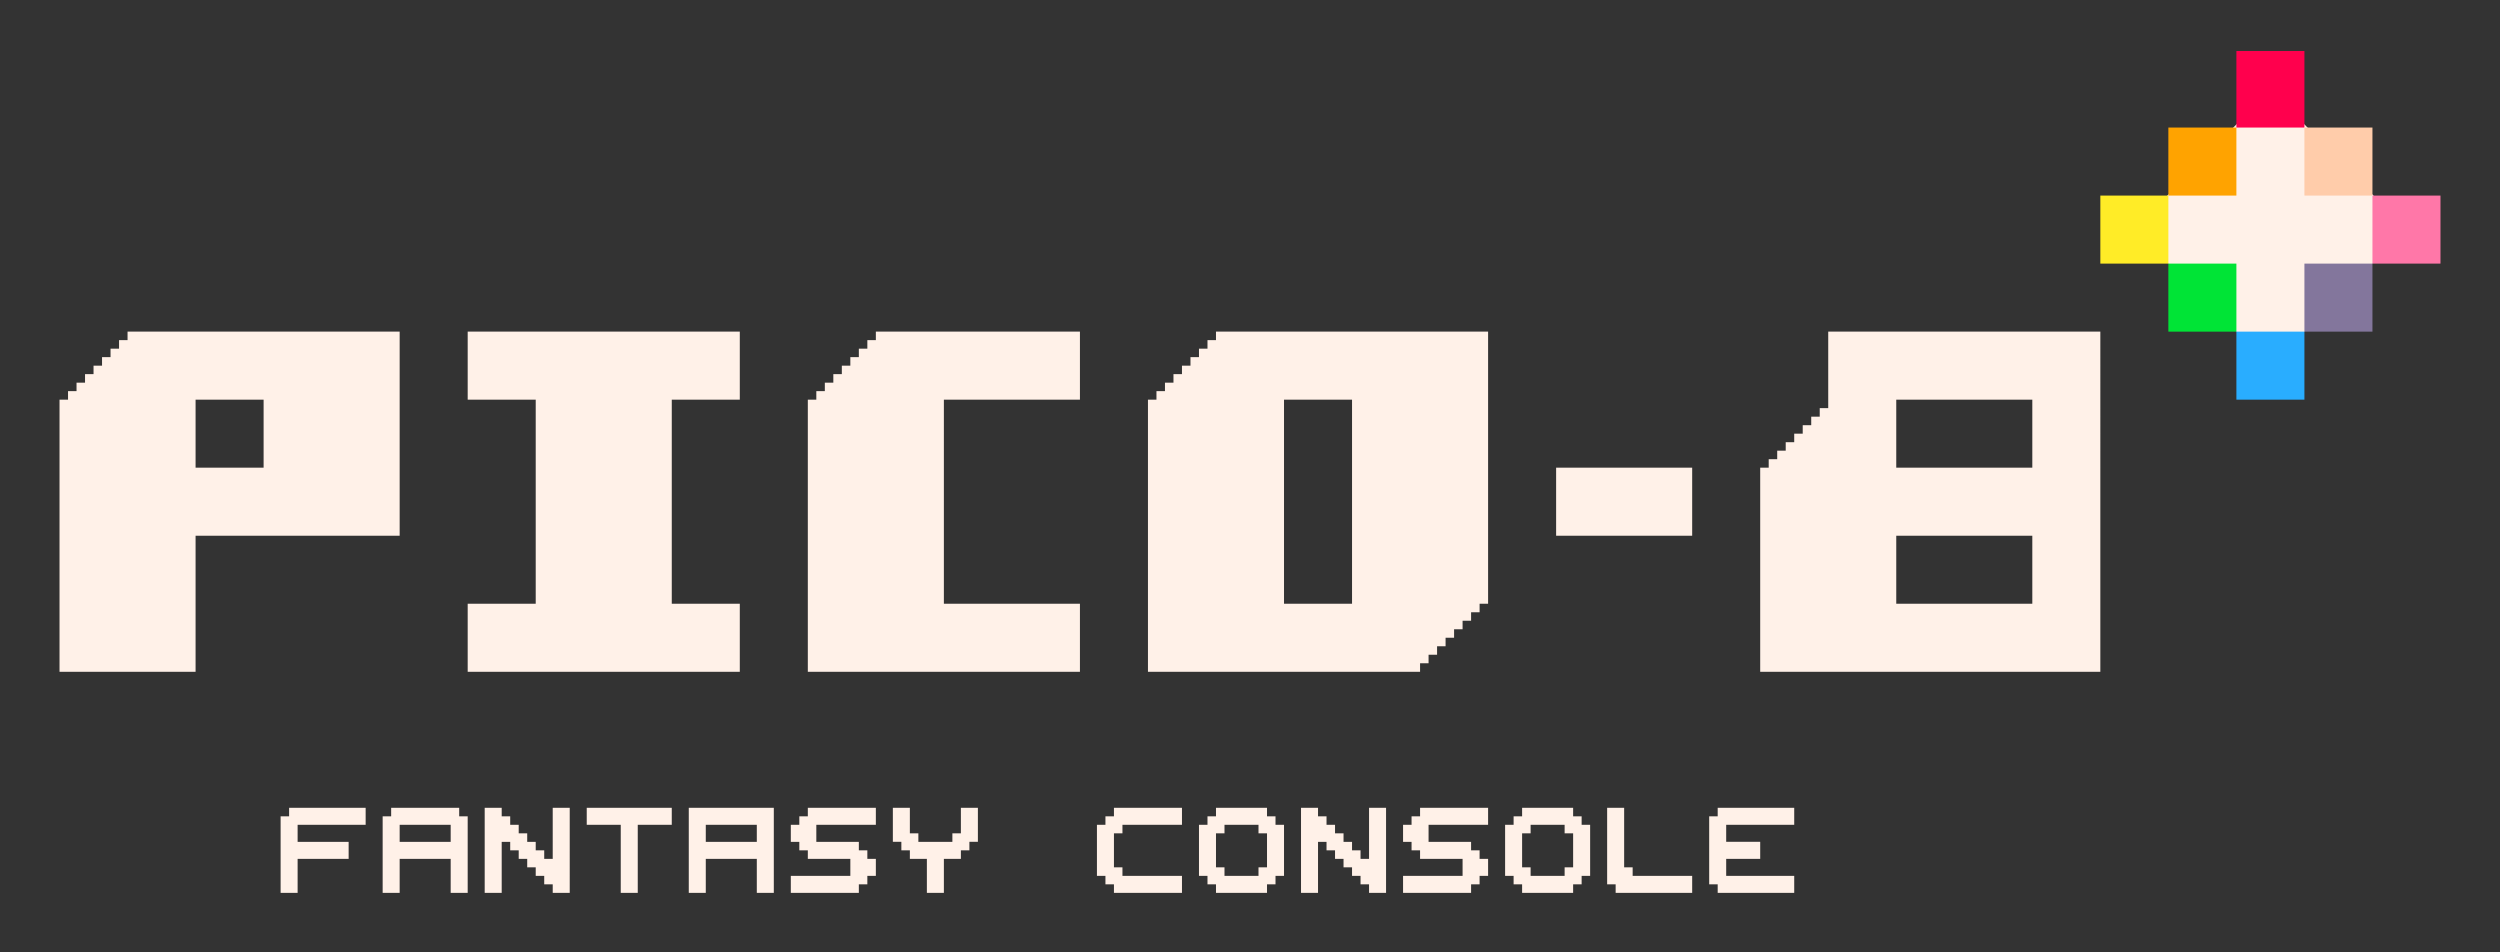 <svg version="1.1" id="Layer_1" xmlns="http://www.w3.org/2000/svg" x="0" y="0" viewBox="0 0 294 112" style="enable-background:new 0 0 294 112" xml:space="preserve">
  <rect x="0" y="0" width="294" height="112" fill="#333333" stroke="none"/>
  <style>
    .st0{fill:#fff1e8}
  </style>
  <path class="st0" d="m283 27-16-16.5L251 27l16 16z"/>
  <path style="fill:#ffec27" d="M255 31h-8v-8h8v4z"/>
  <path style="fill:#ffa300" d="M263 23h-8v-8h8v4z"/>
  <path style="fill:#ff004d" d="M271 15h-8V6h8v4.5z"/>
  <path style="fill:#fca" d="M271 23h8v-8h-8v4z"/>
  <path style="fill:#ff77a8" d="M279 31h8v-8h-8v4z"/>
  <path style="fill:#83769c" d="M279 31h-8v8h8v-4z"/>
  <path style="fill:#00e436" d="M263 31h-8v8h8v-4z"/>
  <path style="fill:#29adff" d="M271 39h-8v8h8v-4z"/>
  <g>
    <path class="st0" d="M15 40h-1v1h-1v1h-1v1h-1v1h-1v1H9v1H8v1H7v32h16V63h24V39H15v1zm8 11v-4h8v8h-8v-4zM55 47h8v24h-8v8h32v-8h-8V47h8v-8H55zM103 40h-1v1h-1v1h-1v1h-1v1h-1v1h-1v1h-1v1h-1v32h32v-8h-16V47h16v-8h-24zM143 40h-1v1h-1v1h-1v1h-1v1h-1v1h-1v1h-1v1h-1v32h32v-1h1v-1h1v-1h1v-1h1v-1h1v-1h1v-1h1v-1h1V39h-32v1zm8 19V47h8v24h-8V59zM183 59v4h16v-8h-16zM215 39v9h-1v1h-1v1h-1v1h-1v1h-1v1h-1v1h-1v1h-1v24h40V39h-32zm24 28v4h-16v-8h16v4zm0-16v4h-16v-8h16v4z"/>
  </g>
  <g>
    <path class="st0" d="M34 96h-1v9h2v-4h6v-2h-6v-2h8v-2h-9zM54 95h-8v1h-1v9h2v-4h6v4h2v-9h-1v-1zm-1 3v1h-6v-2h6v1zM65 101h-1v-1h-1v-1h-1v-1h-1v-1h-1v-1h-1v-1h-2v10h2v-6h1v1h1v1h1v1h1v1h1v1h1v1h2V95h-2zM69 97h4v8h2v-8h4v-2H69zM81 105h2v-4h6v4h2V95H81v10zm2-7v-1h6v2h-6v-1zM95 96h-1v1h-1v2h1v1h1v1h5v2h-7v2h8v-1h1v-1h1v-2h-1v-1h-1v-1h-5v-2h7v-2h-8zM113 98h-1v1h-4v-1h-1v-3h-2v4h1v1h1v1h2v4h2v-4h2v-1h1v-1h1v-4h-2zM131 96h-1v1h-1v6h1v1h1v1h8v-2h-7v-1h-1v-4h1v-1h7v-2h-8zM150 96h-1v-1h-6v1h-1v1h-1v6h1v1h1v1h6v-1h1v-1h1v-6h-1v-1zm-1 6h-1v1h-4v-1h-1v-4h1v-1h4v1h1v4zM161 101h-1v-1h-1v-1h-1v-1h-1v-1h-1v-1h-1v-1h-2v10h2v-6h1v1h1v1h1v1h1v1h1v1h1v1h2V95h-2zM167 96h-1v1h-1v2h1v1h1v1h5v2h-7v2h8v-1h1v-1h1v-2h-1v-1h-1v-1h-5v-2h7v-2h-8zM186 96h-1v-1h-6v1h-1v1h-1v6h1v1h1v1h6v-1h1v-1h1v-6h-1v-1zm-1 6h-1v1h-4v-1h-1v-4h1v-1h4v1h1v4zM192 102h-1v-7h-2v9h1v1h9v-2h-7zM211 97v-2h-9v1h-1v8h1v1h9v-2h-8v-2h4v-2h-4v-2z"/>
  </g>
</svg>
